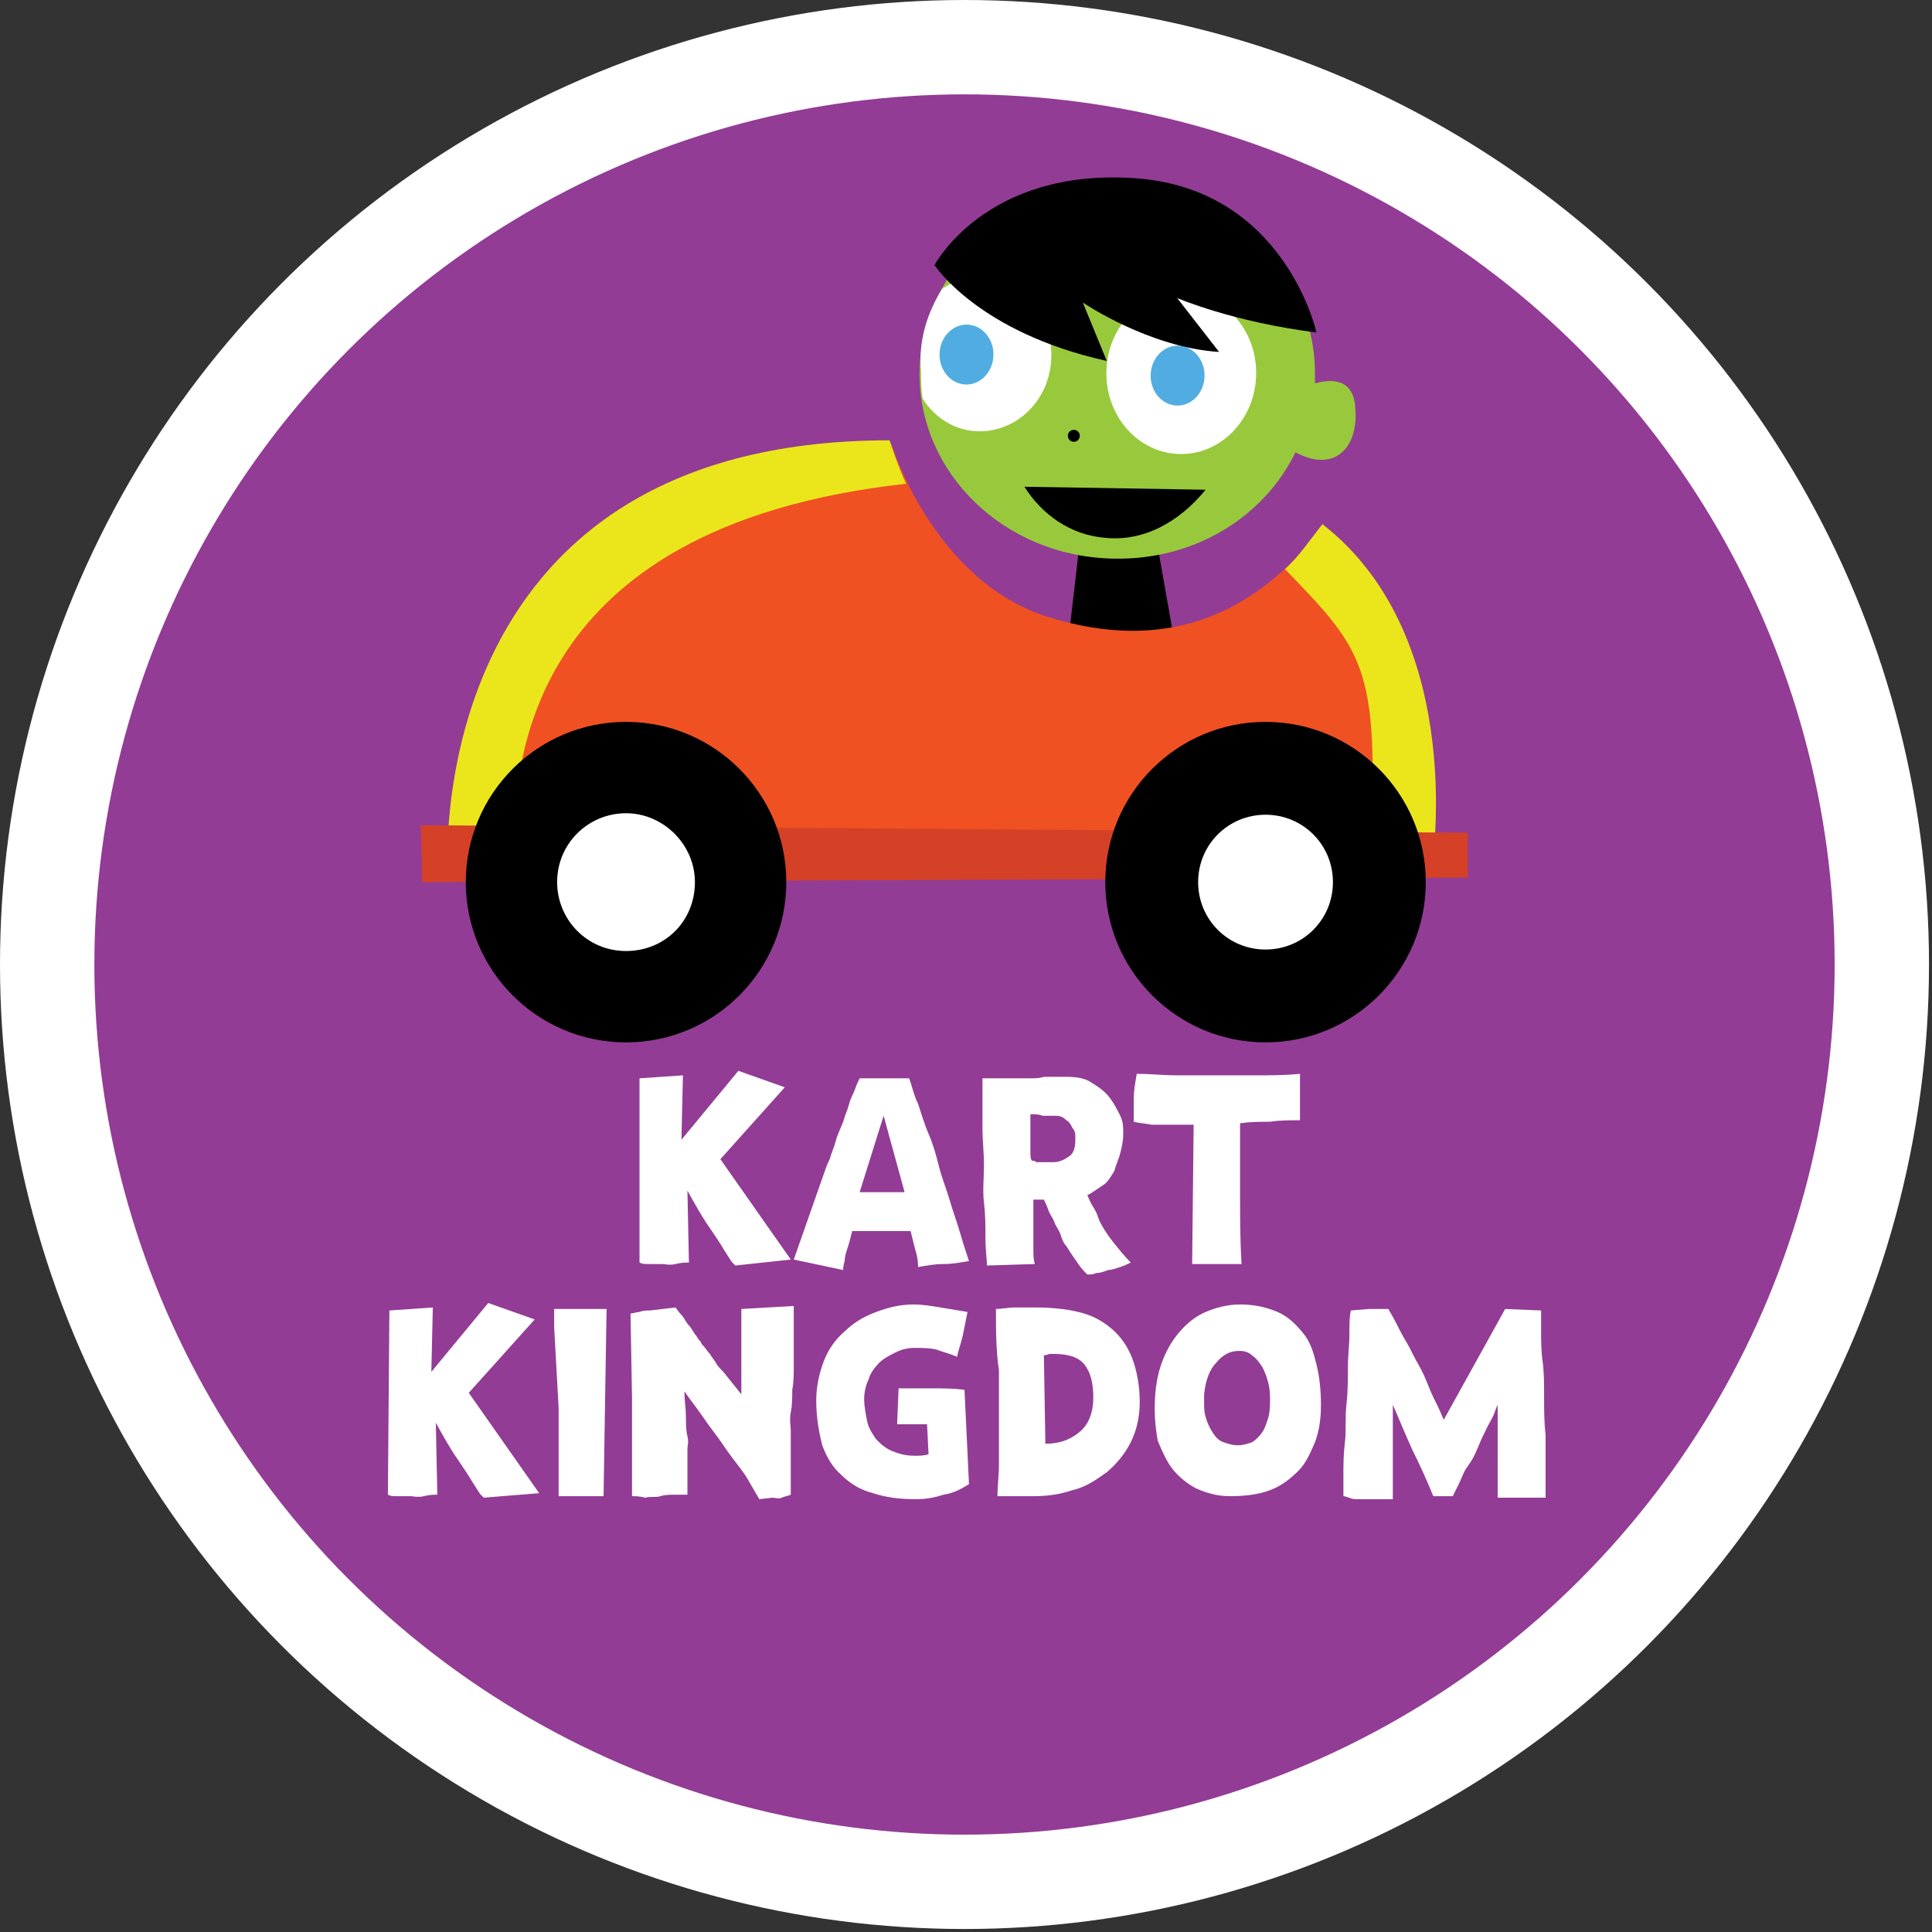 <?xml version="1.0" encoding="utf-8"?>
<!-- Generator: Adobe Illustrator 19.1.0, SVG Export Plug-In . SVG Version: 6.00 Build 0)  -->
<svg version="1.1" id="Layer_1" xmlns="http://www.w3.org/2000/svg" xmlns:xlink="http://www.w3.org/1999/xlink" x="0px" y="0px"
	 viewBox="15 -14 129 129" style="enable-background:new 15 -14 129 129;" xml:space="preserve">
<rect x="15" y="-14" width="129" height="129" fill="#333333" stroke="none"/>
<style type="text/css">
	.st0{fill:#FFFFFF;}
	.st1{fill:#923C95;}
	.st2{enable-background:new    ;}
	.st3{fill:#98C93C;}
	.st4{fill:#51ADE1;}
	.st5{fill:#EF5123;}
	.st6{fill:#EAE61B;}
	.st7{fill:#D54126;}
</style>
<circle class="st0" cx="79.4" cy="50.4" r="64.4"/>
<circle class="st1" cx="79.4" cy="50.4" r="58.1"/>
<g class="st2">
	<path class="st0" d="M57.7,70.3L57.7,58l2.9-0.2l-0.1,4.3l3.8-4.6l3.1,1.1l-4.3,4.8l4.7,6.7l-3.7,0.4c0,0-0.1-0.1-0.2-0.2
		c-0.1-0.1-0.2-0.3-0.4-0.6s-0.3-0.5-0.5-0.8s-0.4-0.6-0.6-0.9c-0.5-0.7-1-1.6-1.5-2.5l0.1,4.8c-0.2,0-0.5,0-0.9,0.1s-0.7,0-0.9,0
		c-0.3,0-0.6,0-0.9,0S57.9,70.4,57.7,70.3z"/>
	<path class="st0" d="M68,70.1l2-5.7c0.1-0.3,0.2-0.6,0.4-1c0.1-0.4,0.3-0.8,0.4-1.2s0.3-0.8,0.5-1.3c0.1-0.4,0.3-0.8,0.4-1.2
		c0.1-0.4,0.3-0.7,0.4-1c0.1-0.3,0.2-0.5,0.3-0.7c0.2,0,0.4,0,0.7,0c0.3,0,0.6,0,0.9,0c0.3,0,0.6,0,0.9,0s0.6,0,0.8,0
		c0.2,0.5,0.3,1.1,0.6,1.7c0.2,0.6,0.4,1.3,0.7,2s0.5,1.4,0.7,2.2c0.2,0.8,0.5,1.5,0.7,2.2c0.2,0.7,0.5,1.5,0.7,2.2
		c0.2,0.7,0.4,1.3,0.6,1.9c-0.6,0.1-1.1,0.2-1.7,0.2s-1.1,0.1-1.7,0.2c0-0.5-0.1-0.9-0.2-1.2c-0.1-0.4-0.2-0.8-0.3-1.2l-3.9,0
		c-0.1,0.4-0.2,0.8-0.3,1.1c-0.1,0.3-0.2,0.6-0.2,0.9c-0.1,0.3-0.1,0.5-0.1,0.6L68,70.1z M72.4,65.6h3L74,60.5L72.4,65.6z"/>
	<path class="st0" d="M80.6,61.4c0-0.2,0-0.4,0-0.7s0-0.6,0-0.9c0-0.3,0-0.7,0-1c0-0.3,0-0.6,0-0.8c0.3,0,0.5,0,0.9,0s0.7,0,1.1,0
		s0.8,0,1.1,0c0.4,0,0.7,0,1-0.1c0.2,0,0.5,0,0.8,0s0.6,0,0.7,0c0.7,0,1.3,0.1,1.7,0.4c0.5,0.3,0.9,0.6,1.2,1
		c0.3,0.4,0.5,0.8,0.7,1.2s0.2,0.8,0.2,1.2c0,0.5-0.1,0.9-0.2,1.3s-0.3,0.8-0.4,1.2c-0.2,0.3-0.4,0.7-0.7,0.9s-0.6,0.4-0.9,0.6
		l-0.2,0.1c0.1,0.2,0.2,0.5,0.4,0.8s0.3,0.6,0.4,0.9c0.2,0.4,0.5,0.9,0.9,1.4c0.4,0.5,0.8,1,1.2,1.4c-0.2,0.1-0.4,0.2-0.7,0.3
		c-0.3,0.1-0.6,0.2-0.8,0.2c-0.3,0.1-0.5,0.2-0.8,0.2c-0.2,0.1-0.4,0.1-0.6,0.1c-0.2-0.2-0.4-0.4-0.6-0.7s-0.5-0.7-0.8-1.2
		c-0.2-0.2-0.3-0.5-0.4-0.8c-0.1-0.3-0.3-0.5-0.4-0.8s-0.3-0.5-0.4-0.8c-0.1-0.3-0.2-0.5-0.3-0.7l-0.7,0c0,0.3,0,0.7,0,1.1
		s0,0.8,0,1.1c0,0.4,0,0.8,0,1.1c0,0.4,0,0.7,0.1,1l-3.2,0.1c0-0.4-0.1-1-0.1-1.8c0-0.8,0-1.6-0.1-2.4s0-1.7,0-2.5
		S80.6,62.1,80.6,61.4z M83.8,60.4c0,0.5,0,1,0,1.4c0,0.4,0,0.7,0,1s0,0.6,0.1,0.7c0.1,0,0.2,0,0.3,0.1c0.1,0,0.3,0,0.4,0
		s0.3,0,0.4,0c0.1,0,0.2,0,0.3,0c0.5,0,0.8-0.2,1.1-0.4s0.4-0.6,0.4-1.1c0,0,0-0.2,0-0.3c0-0.2-0.1-0.4-0.2-0.5
		c-0.1-0.2-0.2-0.4-0.4-0.5c-0.2-0.2-0.4-0.3-0.7-0.3c-0.2,0-0.4,0-0.6,0c-0.1,0-0.2,0-0.3,0C84.4,60.4,84.1,60.4,83.8,60.4z"/>
	<path class="st0" d="M90.7,60.9c0-0.2,0-0.4,0-0.6c0-0.3,0-0.5,0-0.9c0-0.6,0.1-1.1,0.2-1.7c0.9,0,1.8,0.1,2.6,0.1s1.7,0,2.6,0
		c1,0,1.9,0,2.8,0s1.9,0,2.9-0.1v3.1c-0.7,0-1.4,0-2,0.1c-0.7,0-1.3,0-2,0.1c0,1.6,0,3.1,0,4.7s0,3.1,0.1,4.7h-3.3l0.1-9.3
		c-0.4,0-0.7,0-1,0c-0.3,0-0.6,0-0.9,0s-0.6,0-0.9,0C91.4,61,91.1,61,90.7,60.9z"/>
</g>
<g class="st2">
	<path class="st0" d="M40.9,85.8l0.1-12.3l2.9-0.2l-0.1,4.3l3.8-4.6l3.1,1.1L46.3,79l4.7,6.7L47.3,86c0,0-0.1-0.1-0.2-0.2
		c-0.1-0.1-0.2-0.3-0.4-0.6s-0.3-0.5-0.5-0.8s-0.4-0.6-0.6-0.9c-0.5-0.7-1-1.6-1.5-2.5l0.1,4.8c-0.2,0-0.5,0-0.9,0.1s-0.7,0-0.9,0
		c-0.3,0-0.6,0-0.9,0S41.1,85.9,40.9,85.8z"/>
	<path class="st0" d="M52,74c0-0.1,0-0.1,0-0.2c0-0.1,0-0.3,0-0.4l3.5,0l-0.2,12.5h-3c0-0.2,0-0.5,0-0.8c0-0.3,0-0.7,0-1.1
		c0-0.4,0-0.8,0-1.2s0-0.8,0-1.2c0-0.4,0-0.7,0-1s0-0.5,0-0.6L52,74.6C52,74.4,52,74.2,52,74z"/>
	<path class="st0" d="M57.2,85.9c0-0.2,0-0.5,0-0.9c0-0.4,0-0.8,0-1.2c0-0.4,0-0.9,0-1.4s0-0.9,0-1.3s0-0.8,0-1.1c0-0.3,0-0.5,0-0.7
		l-0.1-5.6c0.2,0,0.4-0.1,0.6-0.1c0.2-0.1,0.5-0.1,0.7-0.1l1.7-0.2c0.1,0.1,0.2,0.3,0.4,0.5c0.2,0.2,0.3,0.5,0.5,0.7
		c0.2,0.2,0.3,0.5,0.5,0.7c0.1,0.2,0.2,0.3,0.3,0.4c0,0.1,0.1,0.2,0.2,0.3s0.2,0.3,0.4,0.5c0.1,0.2,0.3,0.4,0.4,0.6
		c0.1,0.2,0.3,0.4,0.5,0.6c0.4,0.5,0.8,1,1.2,1.5c0-0.7,0-1.4,0-2c0-0.3,0-0.5,0-0.8s0-0.5,0-0.7c0-0.2,0-0.4,0-0.6s0-0.3,0-0.4
		c0-0.2,0-0.4,0-0.6s0-0.4,0-0.6l3.5-0.2c0,0.1,0,0.3,0,0.4c0,0.1,0,0.3,0,0.4c0,0.1,0,0.3,0,0.6c0,0.3,0,0.7,0,1.1
		c0,0.4,0,0.9,0,1.5c0,0.5,0,1.1-0.1,1.6c0,0.5,0,1-0.1,1.5s0,0.9,0,1.2c0,0.4,0,0.8,0,1.2c0,0.4,0,0.8,0,1.2c0,0.4,0,0.7,0,1.1
		c0,0.3,0,0.6,0,0.8c-0.2,0.1-0.4,0.1-0.6,0.2S66.7,86,66.6,86l-0.9,0.1l-0.7-1.2c-0.1-0.2-0.3-0.5-0.6-0.9s-0.7-0.9-1.1-1.5
		c-0.4-0.6-0.9-1.2-1.3-1.8s-0.9-1.2-1.3-1.8c0,0.6,0.1,1.2,0.1,1.7c0,0.4,0,0.9,0.1,1.3s0,0.7,0,0.8c0,0.1,0,0.3,0,0.6
		c0,0.2,0,0.5,0,0.8c0,0.3,0,0.5,0,0.7s0,0.4,0,0.5v0.5c-0.2,0-0.5,0-0.8,0s-0.7,0-1,0.1s-0.7,0-1,0.1
		C57.7,85.9,57.4,85.9,57.2,85.9z"/>
	<path class="st0" d="M69.5,79.5c0-0.9,0.2-1.8,0.5-2.6c0.3-0.8,0.8-1.5,1.4-2c0.6-0.6,1.3-1,2.1-1.3c0.8-0.3,1.6-0.5,2.5-0.5
		c0.6,0,1.2,0.1,1.8,0.2c0.6,0.1,1.2,0.2,1.8,0.3c-0.1,0.5-0.2,1-0.3,1.5s-0.3,1-0.4,1.5c-0.4-0.2-0.9-0.3-1.4-0.5
		C77,76,76.5,76,76.1,76c-0.5,0-0.9,0.1-1.3,0.3c-0.4,0.2-0.8,0.4-1.1,0.7c-0.3,0.3-0.6,0.7-0.7,1.1c-0.2,0.4-0.3,0.9-0.3,1.3
		c0,0.5,0.1,1,0.2,1.5c0.1,0.5,0.4,0.9,0.6,1.2c0.3,0.3,0.6,0.6,1.1,0.8s0.9,0.3,1.5,0.3c0.3,0,0.6,0,0.9-0.1l-0.1-2l-2,0l0.1-2.4
		c0.4,0,0.8,0,1.1,0s0.7,0,1.1,0c0.7,0,1.5,0,2.2,0.1l0.3,6.3c-0.5,0.3-1,0.6-1.7,0.7c-0.6,0.2-1.2,0.3-1.8,0.3
		c-1.1,0-2-0.1-2.9-0.4c-0.8-0.2-1.5-0.6-2.1-1.2c-0.6-0.5-1-1.2-1.3-2C69.7,81.7,69.5,80.7,69.5,79.5z"/>
	<path class="st0" d="M81.5,73.4c0.4,0,0.8-0.1,1.3-0.1c0.5,0,0.9,0,1.3,0c1.1,0,2.1,0.1,2.9,0.3c0.9,0.2,1.6,0.6,2.2,1.1
		c0.6,0.5,1.1,1.2,1.4,2c0.3,0.8,0.5,1.8,0.5,2.9c0,1-0.2,1.9-0.6,2.7c-0.4,0.8-1,1.5-1.6,2c-0.7,0.5-1.4,1-2.3,1.2
		c-0.9,0.3-1.7,0.4-2.6,0.4c-0.2,0-0.4,0-0.6,0c-0.2,0-0.4,0-0.6,0c-0.2,0-0.4,0-0.6,0c-0.2,0-0.4,0-0.6,0c0-0.7,0.1-1.4,0.1-2.1
		c0-0.7,0-1.4,0-2.1c0-1.4,0-2.8,0-4.2C81.5,76.2,81.5,74.8,81.5,73.4z M84.7,76.5l0.1,5.9c1,0,1.7-0.3,2.3-0.8s0.9-1.3,0.9-2.3
		c0-1-0.2-1.7-0.6-2.2c-0.4-0.5-1.1-0.7-2.1-0.7c-0.1,0-0.2,0-0.2,0S84.8,76.5,84.7,76.5z"/>
	<path class="st0" d="M92.1,80.1c0-1,0.1-2,0.4-2.9c0.3-0.9,0.7-1.6,1.2-2.2c0.5-0.6,1.1-1.1,1.8-1.4s1.5-0.5,2.3-0.5
		c1,0,1.8,0.2,2.5,0.5s1.2,0.8,1.7,1.4s0.7,1.3,0.9,2.1c0.2,0.8,0.3,1.7,0.3,2.7c0,0.9-0.1,1.7-0.4,2.5c-0.3,0.7-0.6,1.4-1.1,1.9
		c-0.5,0.5-1.1,1-1.9,1.3c-0.8,0.3-1.7,0.4-2.7,0.4c-0.8,0-1.5-0.2-2.2-0.5c-0.6-0.3-1.2-0.8-1.6-1.3c-0.4-0.5-0.7-1.2-1-1.9
		C92.2,81.6,92.1,80.9,92.1,80.1z M95.4,79.1c0,0.2,0,0.4,0,0.6c0,0.3,0,0.6,0.1,0.9c0.1,0.4,0.3,0.8,0.5,1.1
		c0.2,0.3,0.4,0.5,0.7,0.6s0.6,0.2,0.9,0.2c0,0,0.1,0,0.1,0c0.3,0,0.6-0.1,0.9-0.2c0.3-0.2,0.5-0.4,0.7-0.7c0.2-0.3,0.3-0.7,0.4-1
		c0.1-0.4,0.1-0.8,0.1-1.1c0-0.3,0-0.7-0.1-1.1c-0.1-0.4-0.2-0.7-0.4-1.1c-0.2-0.3-0.4-0.6-0.7-0.8c-0.2-0.2-0.5-0.3-0.8-0.3
		c0,0-0.1,0-0.1,0c-0.6,0-1.1,0.3-1.5,0.8C95.8,77.4,95.5,78.1,95.4,79.1z"/>
	<path class="st0" d="M104.7,85.9c0-0.3,0-0.8,0-1.5c0-0.6,0-1.3,0.1-2.1s0-1.6,0.1-2.5s0.1-1.7,0.1-2.5c0-0.8,0.1-1.5,0.1-2.2
		c0-0.7,0-1.2,0.1-1.6l1.2-0.1c0.2,0,0.5,0,0.7,0s0.5,0,0.6,0c0.1,0.2,0.3,0.5,0.5,0.9c0.2,0.4,0.4,0.8,0.7,1.3s0.5,1,0.8,1.5
		c0.3,0.5,0.5,1,0.7,1.5c0.2,0.5,0.4,0.9,0.6,1.3c0.2,0.4,0.3,0.7,0.4,0.9l4.1-7.4l2.4,0.1c0,0.3,0,0.8,0,1.4c0,0.6,0,1.3,0.1,2
		s0.1,1.5,0.1,2.4c0,0.8,0,1.7,0.1,2.5c0,0.8,0,1.6,0,2.3c0,0.2,0,0.5,0,0.7c0,0.4,0,0.9,0,1.2c-0.2,0-0.4,0-0.7,0s-0.6,0-0.9,0
		c-0.3,0-0.6,0-0.9,0s-0.5,0-0.7,0c0-0.3,0-0.7,0-1.1s0-1,0-1.5c0-0.6,0-1.1,0-1.8c0-0.6,0-1.2,0-1.8c0,0-0.1,0.2-0.2,0.5
		c-0.1,0.3-0.3,0.6-0.5,1c-0.2,0.4-0.4,0.8-0.6,1.3s-0.4,0.9-0.7,1.3s-0.4,0.8-0.6,1.2c-0.2,0.4-0.3,0.6-0.4,0.8l-1.3,0
		c-0.4-1-0.9-2.1-1.4-3.1c-0.5-1.1-0.9-2.1-1.3-3c0,0.5,0,1,0,1.6c0,0.3,0,0.6,0,0.9c0,0.3,0,0.6,0,0.9c0,0.6,0,1.1,0,1.7
		s0,0.9,0,1.2c-0.2,0-0.4,0-0.7,0c-0.3,0-0.6,0-0.9,0s-0.6,0-0.9,0S104.9,85.9,104.7,85.9z"/>
</g>
<g>
	<g>
		<g>
			<path d="M87,23l-0.9,7.8c0,0,2.6,0.9,7.7,0.2l-1.5-8.5L87,23z"/>
			<path class="st3" d="M105.5,13.3c-0.1-2.3-2-1.9-2.7-1.7c0-0.2,0-0.3,0-0.5c0.1-6.8-5.7-12.4-13-12.5C82.5-1.5,76.5,4,76.4,10.8
				s5.7,12.4,13,12.5c5.4,0.1,10-2.8,12.1-7.1C104.1,17.6,105.7,15.9,105.5,13.3z"/>
			
				<ellipse transform="matrix(-1.432830e-02 1 -1 -1.432830e-02 106.118 -82.728)" class="st0" cx="93.8" cy="10.9" rx="5.4" ry="5"/>
			<path class="st0" d="M77.9,5.3c0.7-0.5,1.6-0.8,2.6-0.8c2.6,0,4.7,2.4,4.7,5.2c0,2.9-2.2,5.1-4.8,5.1c-1.6,0-3-0.9-3.8-2.2
				c-0.1-0.6-0.1-1.2-0.1-1.8C76.3,8.8,76.9,6.9,77.9,5.3z"/>
			
				<ellipse transform="matrix(-1.433958e-02 1 -1 -1.433958e-02 106.072 -82.461)" class="st4" cx="93.7" cy="11.1" rx="2" ry="1.8"/>
			
				<ellipse transform="matrix(-1.434025e-02 1 -1 -1.434025e-02 90.273 -69.688)" class="st4" cx="79.5" cy="9.6" rx="2" ry="1.8"/>
		</g>
		<g>
			<path d="M95.5,18.7c-1.8,2.2-4.2,3.5-6.8,3.2c-2.2-0.2-4.1-1.5-5.3-3.4L95.5,18.7z"/>
		</g>
		<ellipse cx="86.7" cy="15.1" rx="0.4" ry="0.4"/>
		<path d="M102.9,8.2c-5.6-0.7-9.3-2.3-9.3-2.3l2.8,3.6c-4.7-0.3-9.1-3.3-9.1-3.3l1.6,3.9c-8.6-1.9-11.5-6.4-11.5-6.4
			s3.4-6.5,13.4-5.8S102.9,8.2,102.9,8.2z"/>
	</g>
	<g>
		<path class="st5" d="M103.3,21.2c9.9,7.7,6.3,23.2,6.3,23.2h-62c0,0-2.1-27.3,26.9-28.8c0,0,2.8,9.2,10.5,11.6
			S98.7,27.2,103.3,21.2z"/>
		<g>
			<path class="st6" d="M75.5,18.3c-0.6-1.3-1.1-2.9-1.1-2.9c-31.6,0-29.5,29-29.5,29h4.5C49,38,49.3,21.2,75.5,18.3z"/>
			<path class="st6" d="M103.3,21c-0.8,1-1.6,2.2-2.5,3c5.5,5.7,6.4,6.6,5.6,20.5h4.1C110.6,44.4,113.2,28.7,103.3,21z"/>
		</g>
		<polygon class="st7" points="113,41.6 43.1,41.1 43.2,44.9 113,44.6 		"/>
		<g>
			<circle cx="56.8" cy="44.9" r="10.7"/>
			<path class="st0" d="M56.8,40.3c-2.5,0-4.6,2-4.6,4.6c0,2.5,2,4.6,4.6,4.6s4.6-2,4.6-4.6C61.4,42.4,59.3,40.3,56.8,40.3z"/>
		</g>
		<g>
			<circle cx="99.5" cy="44.9" r="10.7"/>
			<path class="st0" d="M99.5,40.4c-2.5,0-4.5,2-4.5,4.5s2,4.5,4.5,4.5s4.5-2,4.5-4.5S102,40.4,99.5,40.4z"/>
		</g>
	</g>
</g>
</svg>
